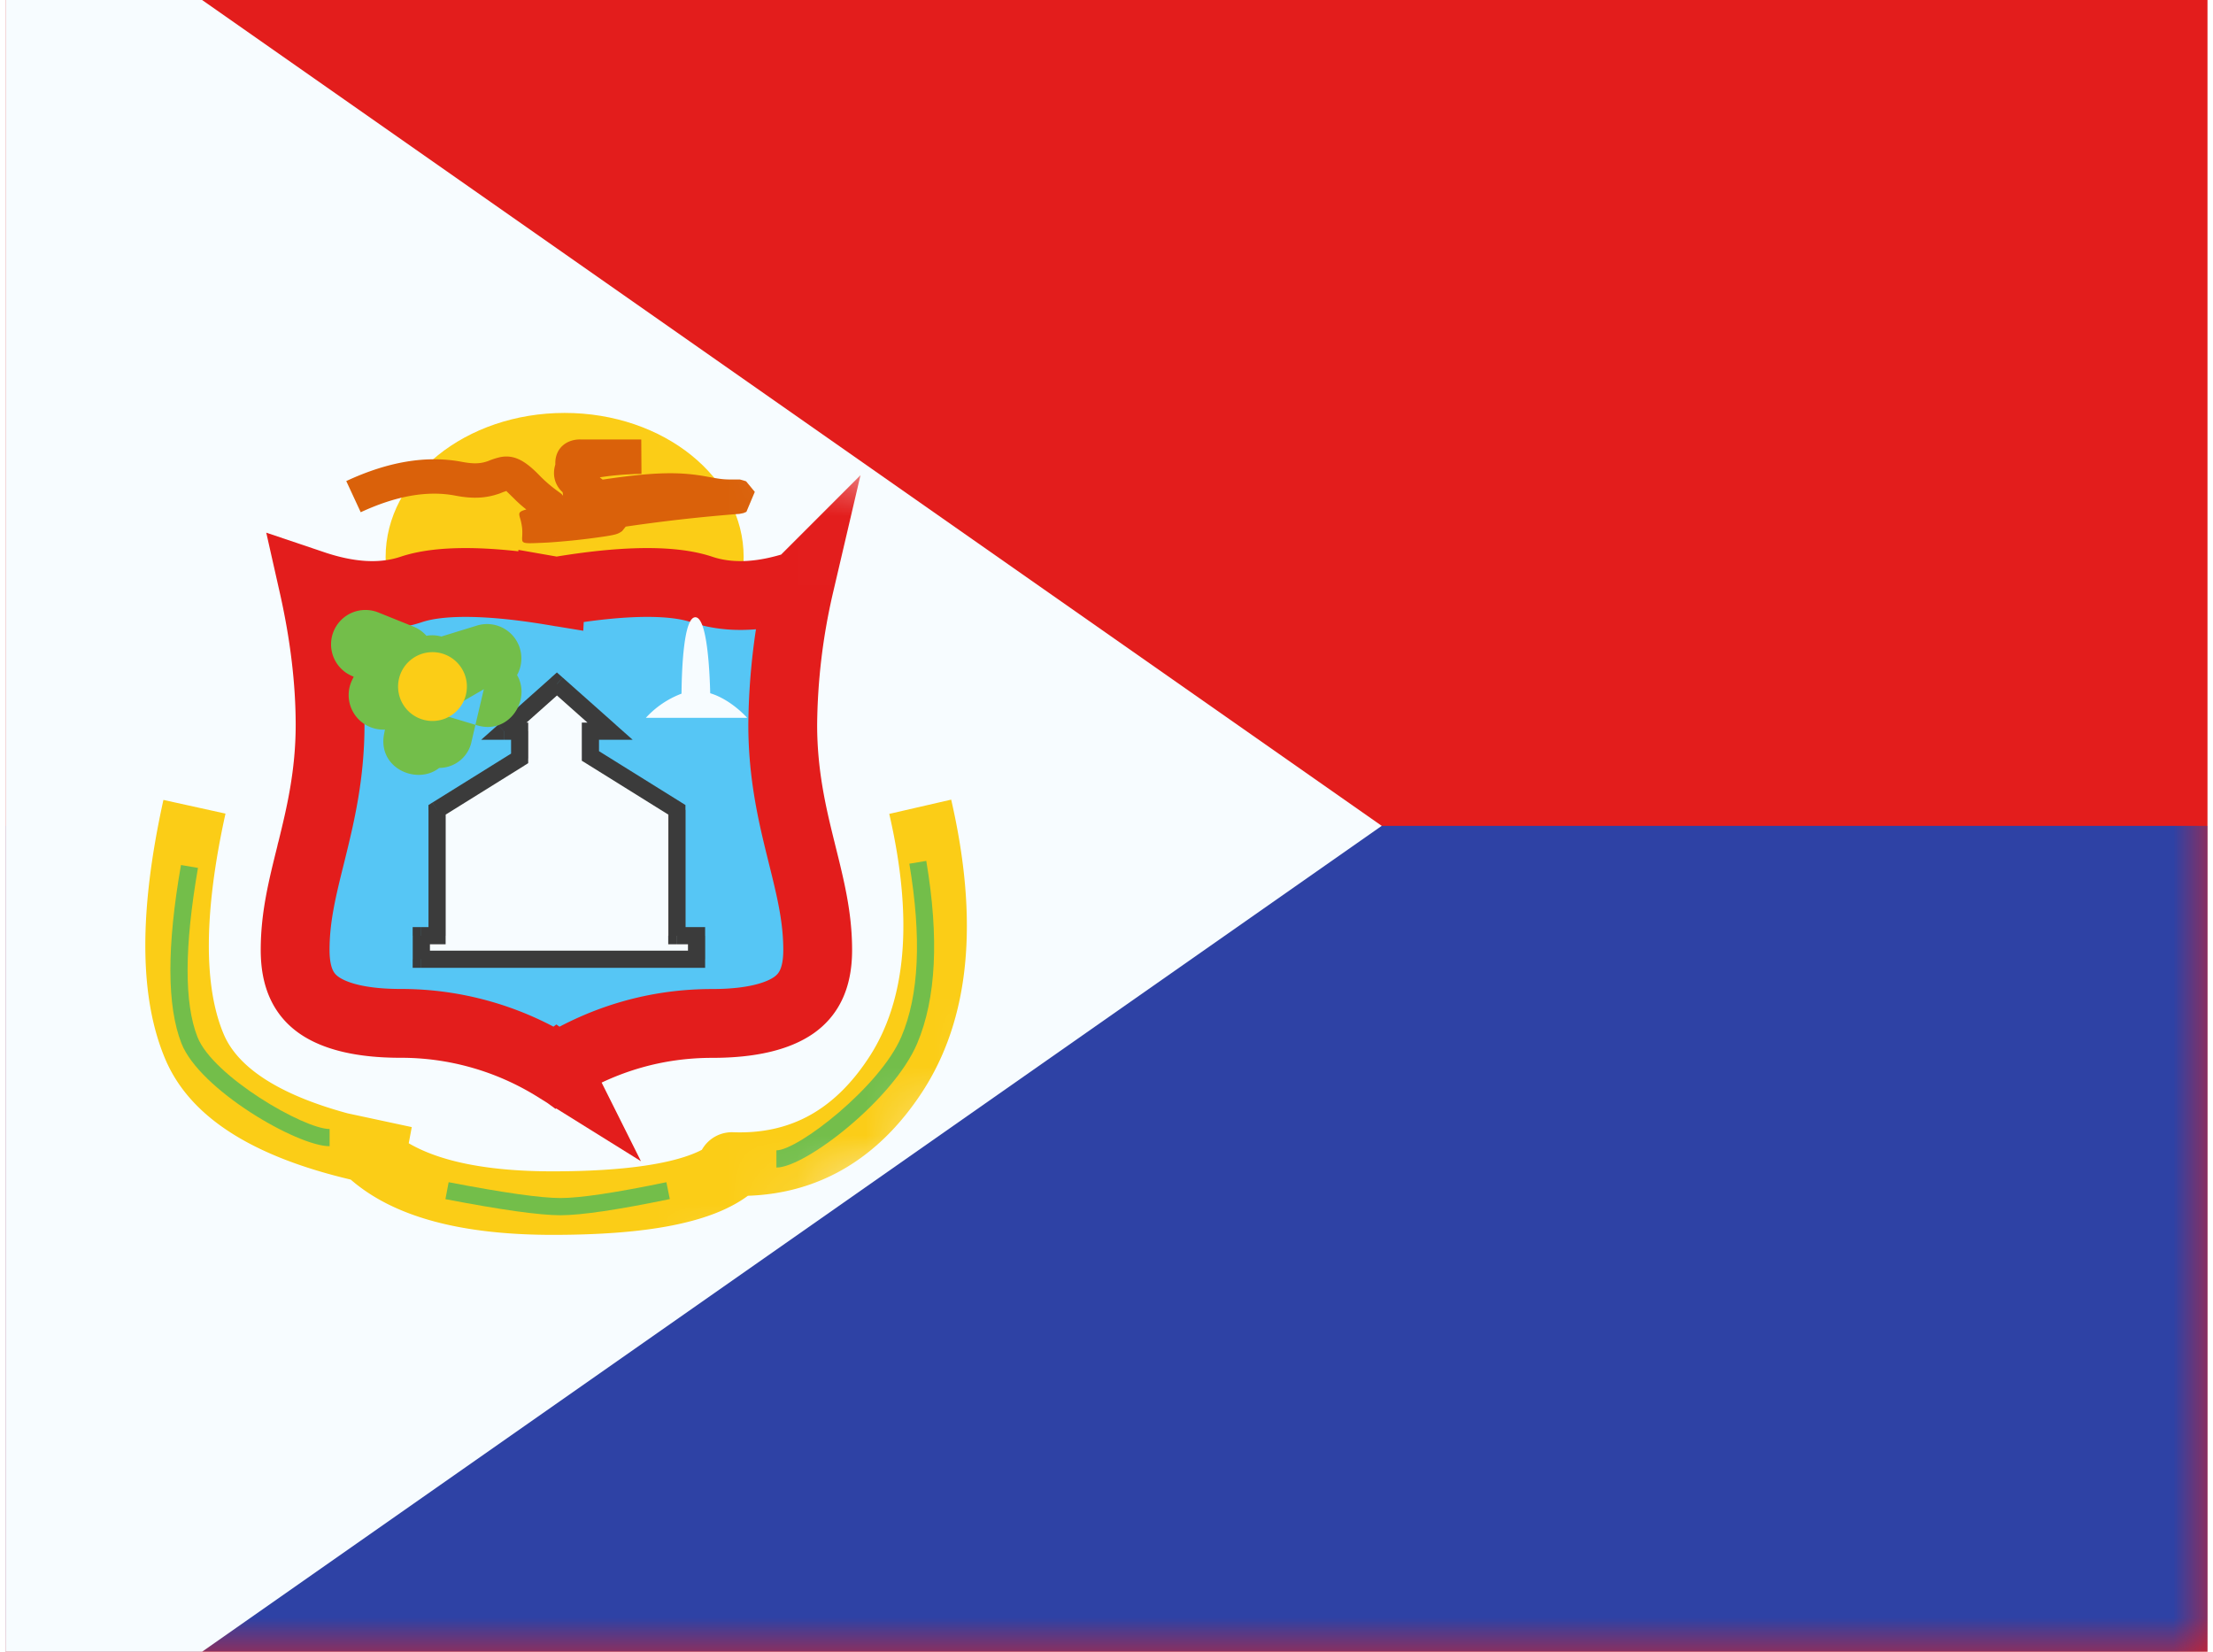 <svg xmlns="http://www.w3.org/2000/svg" width="1.34em" height="1em" viewBox="0 0 32 24"><g fill="none"><path fill="#E31D1C" fill-rule="evenodd" d="M0 0v24h32V0z" clip-rule="evenodd"/><mask id="IconifyId195ac99e25a590abd14694" width="32" height="24" x="0" y="0" maskUnits="userSpaceOnUse" style="mask-type:luminance"><path fill="#fff" fill-rule="evenodd" d="M0 0v24h32V0z" clip-rule="evenodd"/></mask><g mask="url(#IconifyId195ac99e25a590abd14694)"><path fill="#2E42A5" fill-rule="evenodd" d="M0 12v12h32V12z" clip-rule="evenodd"/></g><path fill="#F7FCFF" fill-rule="evenodd" d="M0-2v28l20-14z" clip-rule="evenodd"/><mask id="IconifyId195ac99e25a590abd14695" width="20" height="28" x="0" y="-2" maskUnits="userSpaceOnUse" style="mask-type:luminance"><path fill="#fff" fill-rule="evenodd" d="M0-2v28l20-14z" clip-rule="evenodd"/></mask><g mask="url(#IconifyId195ac99e25a590abd14695)"><path fill="#FBCD17" fill-rule="evenodd" d="M8.126 10.189c1.437 0 2.601-.938 2.601-2.095C10.727 6.938 9.563 6 8.126 6s-2.602.938-2.602 2.094c0 1.157 1.165 2.095 2.602 2.095" clip-rule="evenodd"/><path fill="#DA610A" fill-rule="evenodd" d="M8.353 6.385c-.212 0-.363.137-.363.343v.023a.4.4 0 0 0-.019.115a.37.37 0 0 0 .124.285a.2.2 0 0 1 .007.056c-.005-.018-.026-.033-.065-.062a2 2 0 0 1-.29-.25c-.203-.206-.356-.287-.546-.255a1 1 0 0 0-.182.057c-.108.04-.208.048-.391.013q-.766-.144-1.676.28l.21.453c.517-.24.973-.318 1.372-.242c.274.053.464.035.654-.033a1 1 0 0 1 .095-.035c-.006.001-.002.005.024.03l.084.082q.086.087.178.158c-.118.032-.112.053-.09.13q.015.046.027.126c.014.12-.01.18.01.21c.024.033.104.026.356.015a10 10 0 0 0 .853-.092c.14-.023.177-.032.236-.075l.052-.065a24 24 0 0 1 1.638-.184c.012 0 .012 0 .074-.013l.042-.018q.002 0 0 0l.122-.29l-.126-.153a1 1 0 0 0-.092-.027h-.143c-.083 0-.149-.008-.243-.025l-.088-.016c-.39-.072-.752-.072-1.519.043l-.042-.033a4 4 0 0 1 .432-.044c.096-.005.096-.005.15-.006h.024l-.003-.5h-.886M7.94 7.833l.048-.01l.047-.01z" clip-rule="evenodd"/><path fill="#56C6F5" stroke="#E31D1C" d="m7.925 8.58l.08.014l.082-.013c.993-.163 1.647-.144 2.026-.017c.436.146.918.105 1.426-.066a9.3 9.3 0 0 0-.244 2.034c0 .727.14 1.314.268 1.829l.01.041c.126.505.23.923.23 1.402c0 .431-.144.657-.343.799c-.231.163-.617.268-1.188.268c-.806 0-1.56.217-2.255.641l-.011-.008l-.011.008a4.25 4.25 0 0 0-2.255-.642c-.571 0-.957-.104-1.188-.267c-.2-.142-.343-.368-.343-.799c0-.48.104-.897.23-1.402q.003-.02.01-.041c.127-.515.268-1.102.268-1.83q-.001-.956-.244-2.033c.507.171.99.212 1.426.066c.38-.127 1.033-.146 2.026.017Z"/><path fill="#F7FCFF" fill-rule="evenodd" d="m8.785 10.624l-.772-.686l-.771.686h.229v.396l-1.2.747v1.829h-.229v.342h4v-.342h-.286v-1.829L8.5 10.984v-.36z" clip-rule="evenodd"/><path fill="#3B3B3B" d="m8.013 9.938l.083-.093l-.083-.074l-.083.074zm.772.686v.125h.329l-.246-.218zm-1.543 0l-.083-.093l-.246.218h.329zm.229 0h.125V10.5H7.47zm0 .396l.066.106l.059-.037v-.07zm-1.2.747l-.067-.106l-.058.037v.069zm0 1.829v.125h.125v-.125zm-.229 0v-.125h-.125v.125zm0 .342h-.125v.125h.125zm4 0v.125h.125v-.125zm0-.342h.125v-.125h-.125zm-.286 0h-.125v.125h.125zm0-1.829h.125v-.07l-.059-.036zM8.5 10.984h-.125v.07l.059.036zm0-.36V10.5h-.125v.125zm-.569-.592l.772.686l.166-.187l-.772-.686zm-.605.686l.771-.686l-.166-.187l-.771.686zm.146-.219h-.229v.25h.229zm-.125.125v.396h.25v-.396zm.058.29l-1.2.747l.133.212l1.2-.747zm-1.258.853v1.829h.25v-1.829zm.125 1.704h-.229v.25h.229zm-.354.125v.342h.25v-.342zm.125.467h.229v-.25h-.229zm.229 0h3.485v-.25H6.271zm3.485 0h.286v-.25h-.286zm.411-.125v-.342h-.25v.342zm-.125-.467h-.286v.25h.286zm-.16.125v-1.829h-.25v1.829zm-.06-1.935l-1.257-.783l-.132.212l1.257.783zm-1.198-.677v-.36h-.25v.36zm.16-.485H8.5v.25h.286z"/><path fill="#FBCD17" d="M7.952 17.02c1.061 0 1.791-.116 2.168-.313a.5.5 0 0 1 .455-.255c.827.03 1.467-.318 1.97-1.083c.543-.827.653-2.001.298-3.543l.9-.207c.406 1.766.273 3.192-.427 4.257c-.628.954-1.483 1.464-2.527 1.499c-.534.395-1.468.568-2.837.568c-1.324 0-2.306-.257-2.935-.803c-1.43-.338-2.339-.908-2.696-1.753c-.381-.902-.381-2.152-.026-3.764l.902.199c-.318 1.442-.318 2.514-.026 3.205c.204.483.797.877 1.8 1.15l.933.2l-.044.235c.455.266 1.15.408 2.092.408"/><path fill="#73BE4A" fill-rule="evenodd" d="M4.767 9.176a.5.5 0 0 0 .277.65l.016.007l-.024.05a.502.502 0 0 0 .478.718l-.011.057c-.103.504.479.756.8.5a.48.48 0 0 0 .47-.385l.056-.241l.023.007c.472.142.79-.378.582-.73a.499.499 0 0 0-.584-.719l-.516.159a.5.5 0 0 0-.217-.011a.5.5 0 0 0-.188-.133l-.512-.206a.5.5 0 0 0-.65.277m2.062 1.356l.122-.517l-.63.364z" clip-rule="evenodd"/><path fill="#FBCD17" fill-rule="evenodd" d="M6.205 10.476a.5.5 0 1 0 0-1a.5.5 0 0 0 0 1" clip-rule="evenodd"/><path fill="#F7FCFF" fill-rule="evenodd" d="M10.241 10.073c-.008-.336-.046-1.104-.216-1.104c-.172 0-.198.777-.201 1.11a1.35 1.35 0 0 0-.518.351h1.472s-.232-.265-.537-.357" clip-rule="evenodd"/><path fill="#73BE4A" d="m2.55 12.569l.247.042q-.298 1.721-.007 2.458c.224.57 1.546 1.336 1.92 1.336v.25c-.47 0-1.888-.82-2.153-1.494q-.318-.813-.007-2.592m10.831-.06l-.246.041q.27 1.614-.117 2.516c-.309.725-1.502 1.649-1.815 1.649v.25c.421 0 1.7-.99 2.045-1.801q.415-.978.133-2.655m-6.988 4.915l.047-.246q1.196.23 1.626.23c.284 0 .8-.077 1.538-.23l.05.245q-1.13.234-1.588.235c-.306 0-.861-.078-1.673-.234"/></g></g></svg>
